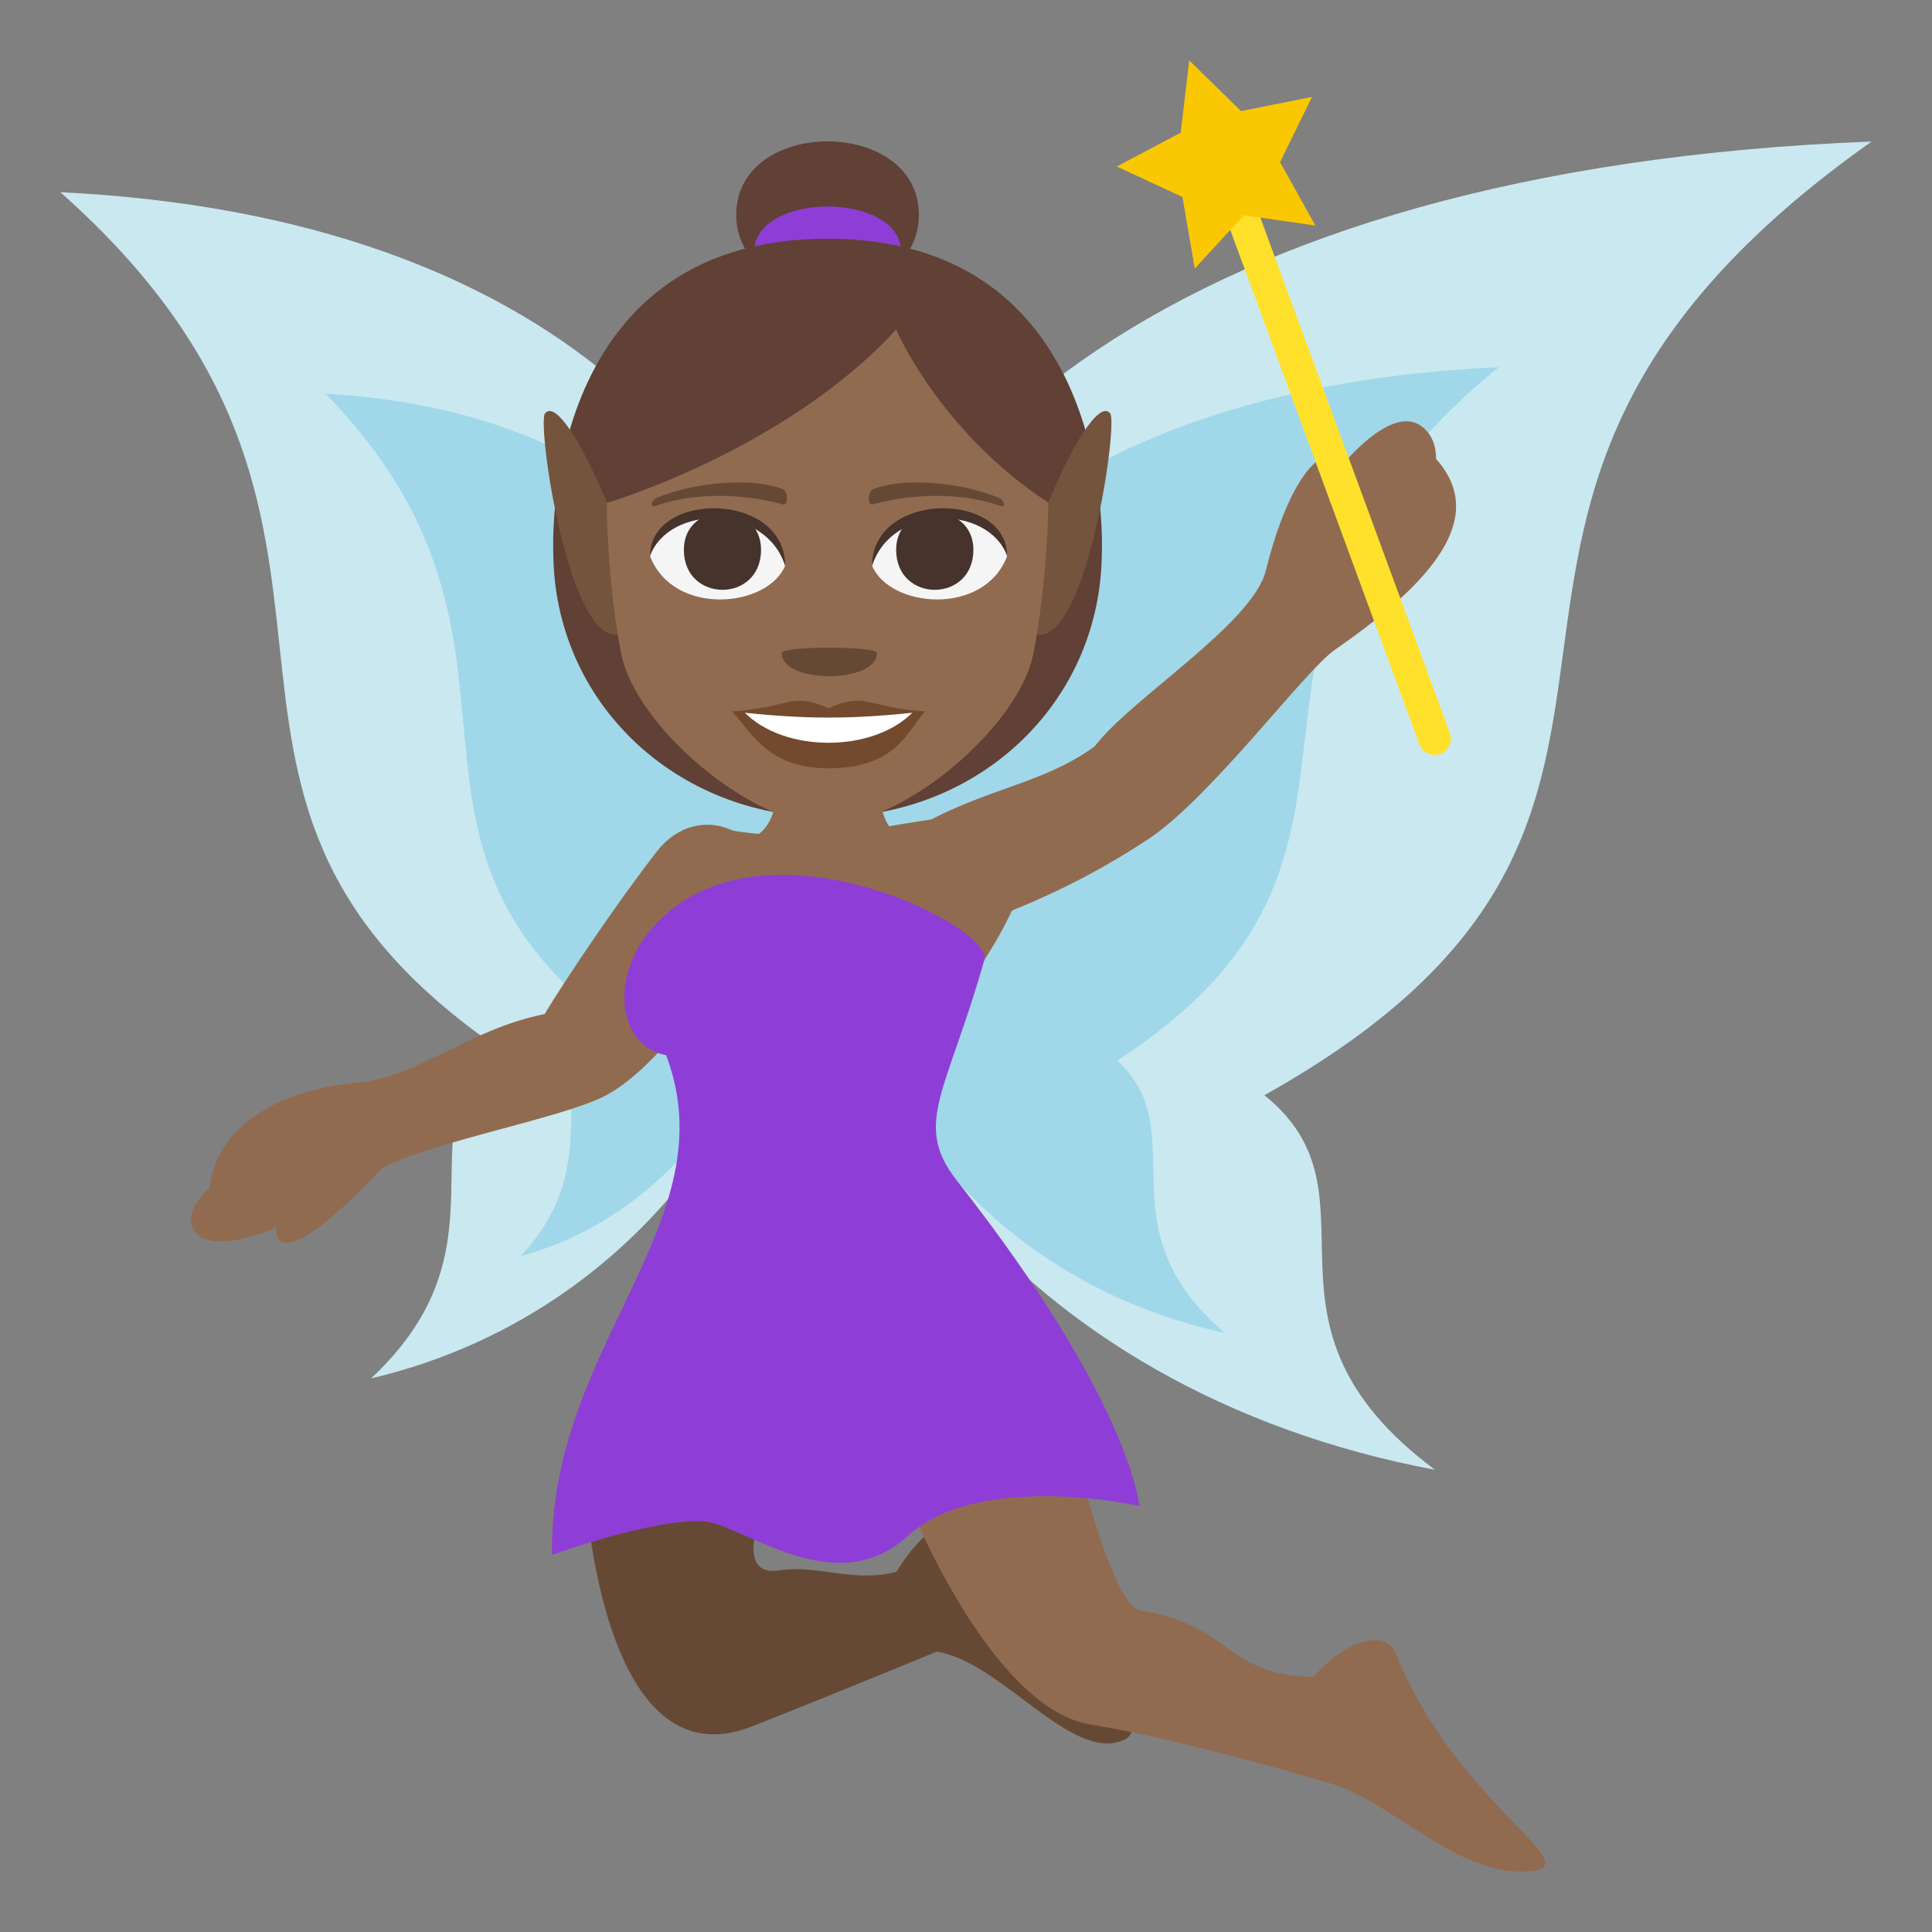 <?xml version="1.0" encoding="utf-8"?>
<!-- Generator: Adobe Illustrator 15.0.0, SVG Export Plug-In . SVG Version: 6.00 Build 0)  -->
<!DOCTYPE svg PUBLIC "-//W3C//DTD SVG 1.1//EN" "http://www.w3.org/Graphics/SVG/1.1/DTD/svg11.dtd">
<svg version="1.1" id="Layer_1" xmlns="http://www.w3.org/2000/svg" xmlns:xlink="http://www.w3.org/1999/xlink" x="0px" y="0px"
	 width="64px" height="64px" viewBox="0 0 64 64" enable-background="new 0 0 64 64" xml:space="preserve">
<rect x="0" y="0" width="64" height="64" fill="#808080" stroke="none"/>
<path fill="#CAE8F0" d="M62,4.688c-46.227,1.797-42.113,38.809-14.467,44c-6.553-4.891-1.512-9.074-5.648-12.408
	C59.023,26.688,44.463,17.088,62,4.688z"/>
<path fill="#A0D8E9" d="M49.646,12.164c-29.037,1.307-26.453,28.211-9.086,31.986c-4.117-3.555-0.951-6.596-3.549-9.02
	C47.777,28.156,38.631,21.178,49.646,12.164z"/>
<path fill="#CAE8F0" d="M2,6.367c32.889,1.605,29.963,34.658,10.291,39.295c4.664-4.365,1.076-8.104,4.02-11.08
	C4.117,26.016,14.477,17.441,2,6.367z"/>
<path fill="#A0D8E9" d="M10.789,13.045c20.658,1.166,18.82,25.195,6.463,28.566c2.932-3.176,0.678-5.891,2.525-8.055
	C12.119,27.328,18.627,21.096,10.789,13.045z"/>
<path fill="#614036" d="M24.389,7.117c0,3.242,6.049,3.244,6.049,0S24.391,3.871,24.389,7.117z"/>
<path fill="#8E3ED6" d="M29.848,8.313c-0.059-1.963-4.801-1.961-4.867,0C24.98,8.32,29.848,8.32,29.848,8.313z"/>
<path fill="#614036" d="M27.414,7.908c-9.6,0-9.086,10.396-9.086,10.396c0.027,4.998,4.102,8.76,9.086,8.76
	c4.986,0,9.057-3.762,9.086-8.76C36.5,18.305,37.014,7.908,27.414,7.908z"/>
<path fill="#916B50" d="M6.951,39.338c0.15-1.654,1.75-3.191,4.922-3.479c1.984-0.182,3.609-1.746,6.168-2.268
	c0.645-1.072,2.34-3.613,3.717-5.383c1.605-2.07,4.668-0.201,3.148,2.361c-0.994,1.668-3.033,4.799-4.885,5.744
	c-1.471,0.746-5.76,1.512-7.379,2.396l0,0c-2.322,2.482-3.525,3.006-3.496,1.959c0,0-2.266,1.014-2.754,0.023
	C6.084,40.068,6.951,39.338,6.951,39.338z"/>
<path fill="#916B50" d="M23.602,27.387c5.09,1.121,8.428-1.512,10.191,0.381c0.943,1.012-1.398,4.352-1.398,4.352l-10.051-1.377
	C22.344,30.742,22.73,27.195,23.602,27.387z"/>
<path fill="#664935" d="M32.305,50.518c-0.418-0.621-1.676-0.008-2.604,1.547c-1.393,0.381-2.619-0.242-3.883-0.045
	c-1.619,0.252-0.443-2.266-0.443-2.266l-6.021-0.801c0,0,0.434,10.264,5.564,8.234c3.143-1.244,6.113-2.475,6.113-2.475
	c2.113,0.336,4.336,3.529,6.074,2.977C38.674,57.191,35.178,54.775,32.305,50.518z"/>
<path fill="#916B50" d="M46.227,54.742c-0.277-0.697-1.527-0.553-2.717,0.809c-2.895-0.037-2.762-1.752-5.713-2.197
	c-0.938-0.141-2.066-4.869-2.066-4.869l-5.676,1.189c0,0,2.717,6.9,6.064,7.451c3.326,0.547,8.137,2.012,8.137,2.012
	c2.018,0.711,3.988,2.938,6.27,2.861C52.91,61.92,48.266,59.871,46.227,54.742z"/>
<path fill="#8E3ED6" d="M32.611,31.787c0.313-1.105-7.721-5.172-11.137-0.885c-1.289,1.617-0.943,3.781,0.592,4.051
	c2.09,5.521-3.871,9.582-3.783,16.555c0,0,3.277-1.189,4.984-1.117c1.283,0.057,4.367,2.715,6.787,0.502
	c2.404-2.199,7.688-1.004,7.688-1.004s-0.248-3.4-6.045-10.781C30.223,37.23,31.367,36.186,32.611,31.787z"/>
<path fill="#916B50" d="M30.576,27.295l2.002,3.279c0.721-0.379,2.652-0.936,5.434-2.758c2.09-1.371,5.199-5.592,6.205-6.289
	c3.729-2.578,4.902-4.586,3.352-6.33c0,0,0.057-0.77-0.57-1.135c-0.99-0.574-2.531,1.342-2.531,1.342
	c-0.529-0.908-1.746,0.299-2.535,3.494c-0.438,1.771-4.457,4.229-5.674,5.83C34.549,25.965,32.727,26.1,30.576,27.295z"/>
<path fill="#FFE12C" d="M48.027,24.277L41.467,6.439c-0.334,0.152-0.65,0.332-0.945,0.545l6.498,17.674
	c0.105,0.279,0.414,0.42,0.693,0.316C47.986,24.867,48.131,24.559,48.027,24.277z"/>
<polygon fill="#F9C802" points="39.578,8.898 39.17,6.525 36.996,5.516 39.113,4.395 39.395,2 41.111,3.68 43.461,3.211 
	42.404,5.371 43.574,7.473 41.203,7.129 "/>
<path fill="#916B50" d="M29.996,27.791c-1.209-0.4-0.791-2.596-0.791-2.596h-3.58c0,0,0.498,2.119-0.791,2.596H29.996z"/>
<path fill="#75543D" d="M18.055,13.691c-0.297,0.359,0.953,8.863,2.85,7.098C21.783,19.971,18.785,12.805,18.055,13.691z"/>
<path fill="#75543D" d="M36.775,13.691c-0.73-0.887-3.729,6.279-2.852,7.098C35.82,22.555,37.068,14.051,36.775,13.691z"/>
<path fill="#916B50" d="M34.729,16.652c-3.604-2.359-5.043-5.734-5.043-5.734c-3.676,4-9.586,5.744-9.586,5.744
	s-0.002,2.463,0.471,4.961c0.465,2.439,4.314,5.697,6.834,5.697c2.521,0,6.373-3.258,6.834-5.697
	C34.713,19.123,34.729,16.652,34.729,16.652z"/>
<path fill="#F5F5F5" d="M33.361,18.426c-0.768,2.004-3.9,1.711-4.473,0.309C29.322,16.48,32.939,16.287,33.361,18.426z"/>
<path fill="#45332C" d="M29.686,18.211c0,1.77,2.559,1.77,2.559,0C32.244,16.57,29.686,16.57,29.686,18.211z"/>
<path fill="#45332C" d="M33.361,18.41c0-2.152-4.473-2.152-4.473,0.342C29.527,16.705,32.723,16.705,33.361,18.41z"/>
<path fill="#F5F5F5" d="M21.535,18.426c0.771,2.004,3.902,1.711,4.475,0.309C25.574,16.48,21.959,16.287,21.535,18.426z"/>
<path fill="#45332C" d="M25.211,18.211c0,1.77-2.557,1.77-2.557,0C22.654,16.57,25.211,16.57,25.211,18.211z"/>
<path fill="#45332C" d="M21.535,18.41c0-2.152,4.475-2.152,4.475,0.34C25.371,16.705,22.176,16.705,21.535,18.41z"/>
<path fill="#734A2E" d="M30.646,23.566c-0.602,0.68-0.979,1.885-3.197,1.885c-1.936,0-2.471-1.061-3.197-1.885H30.646z"/>
<path fill="#FFFFFF" d="M30.244,23.588c-1.313,1.348-4.26,1.365-5.592,0H30.244z"/>
<path fill="#734A2E" d="M27.449,23.459c-1.252-0.551-1.262-0.021-3.197,0.107c2.443,0.273,3.951,0.273,6.395,0
	C28.711,23.438,28.701,22.908,27.449,23.459z"/>
<path fill="#664935" d="M33.092,16.492c-1.355-0.557-3.211-0.666-4.162-0.293c-0.203,0.078-0.195,0.559-0.018,0.51
	c1.365-0.371,2.938-0.4,4.23,0.051C33.314,16.82,33.293,16.576,33.092,16.492z"/>
<path fill="#664935" d="M21.758,16.492c1.355-0.557,3.211-0.666,4.162-0.293c0.201,0.078,0.195,0.559,0.018,0.512
	c-1.365-0.373-2.938-0.402-4.23,0.049C21.533,16.82,21.555,16.576,21.758,16.492z"/>
<path fill="#664935" d="M29.047,21.631c0,1.027-3.154,1.027-3.154,0C25.893,21.396,29.047,21.396,29.047,21.631z"/>
</svg>
